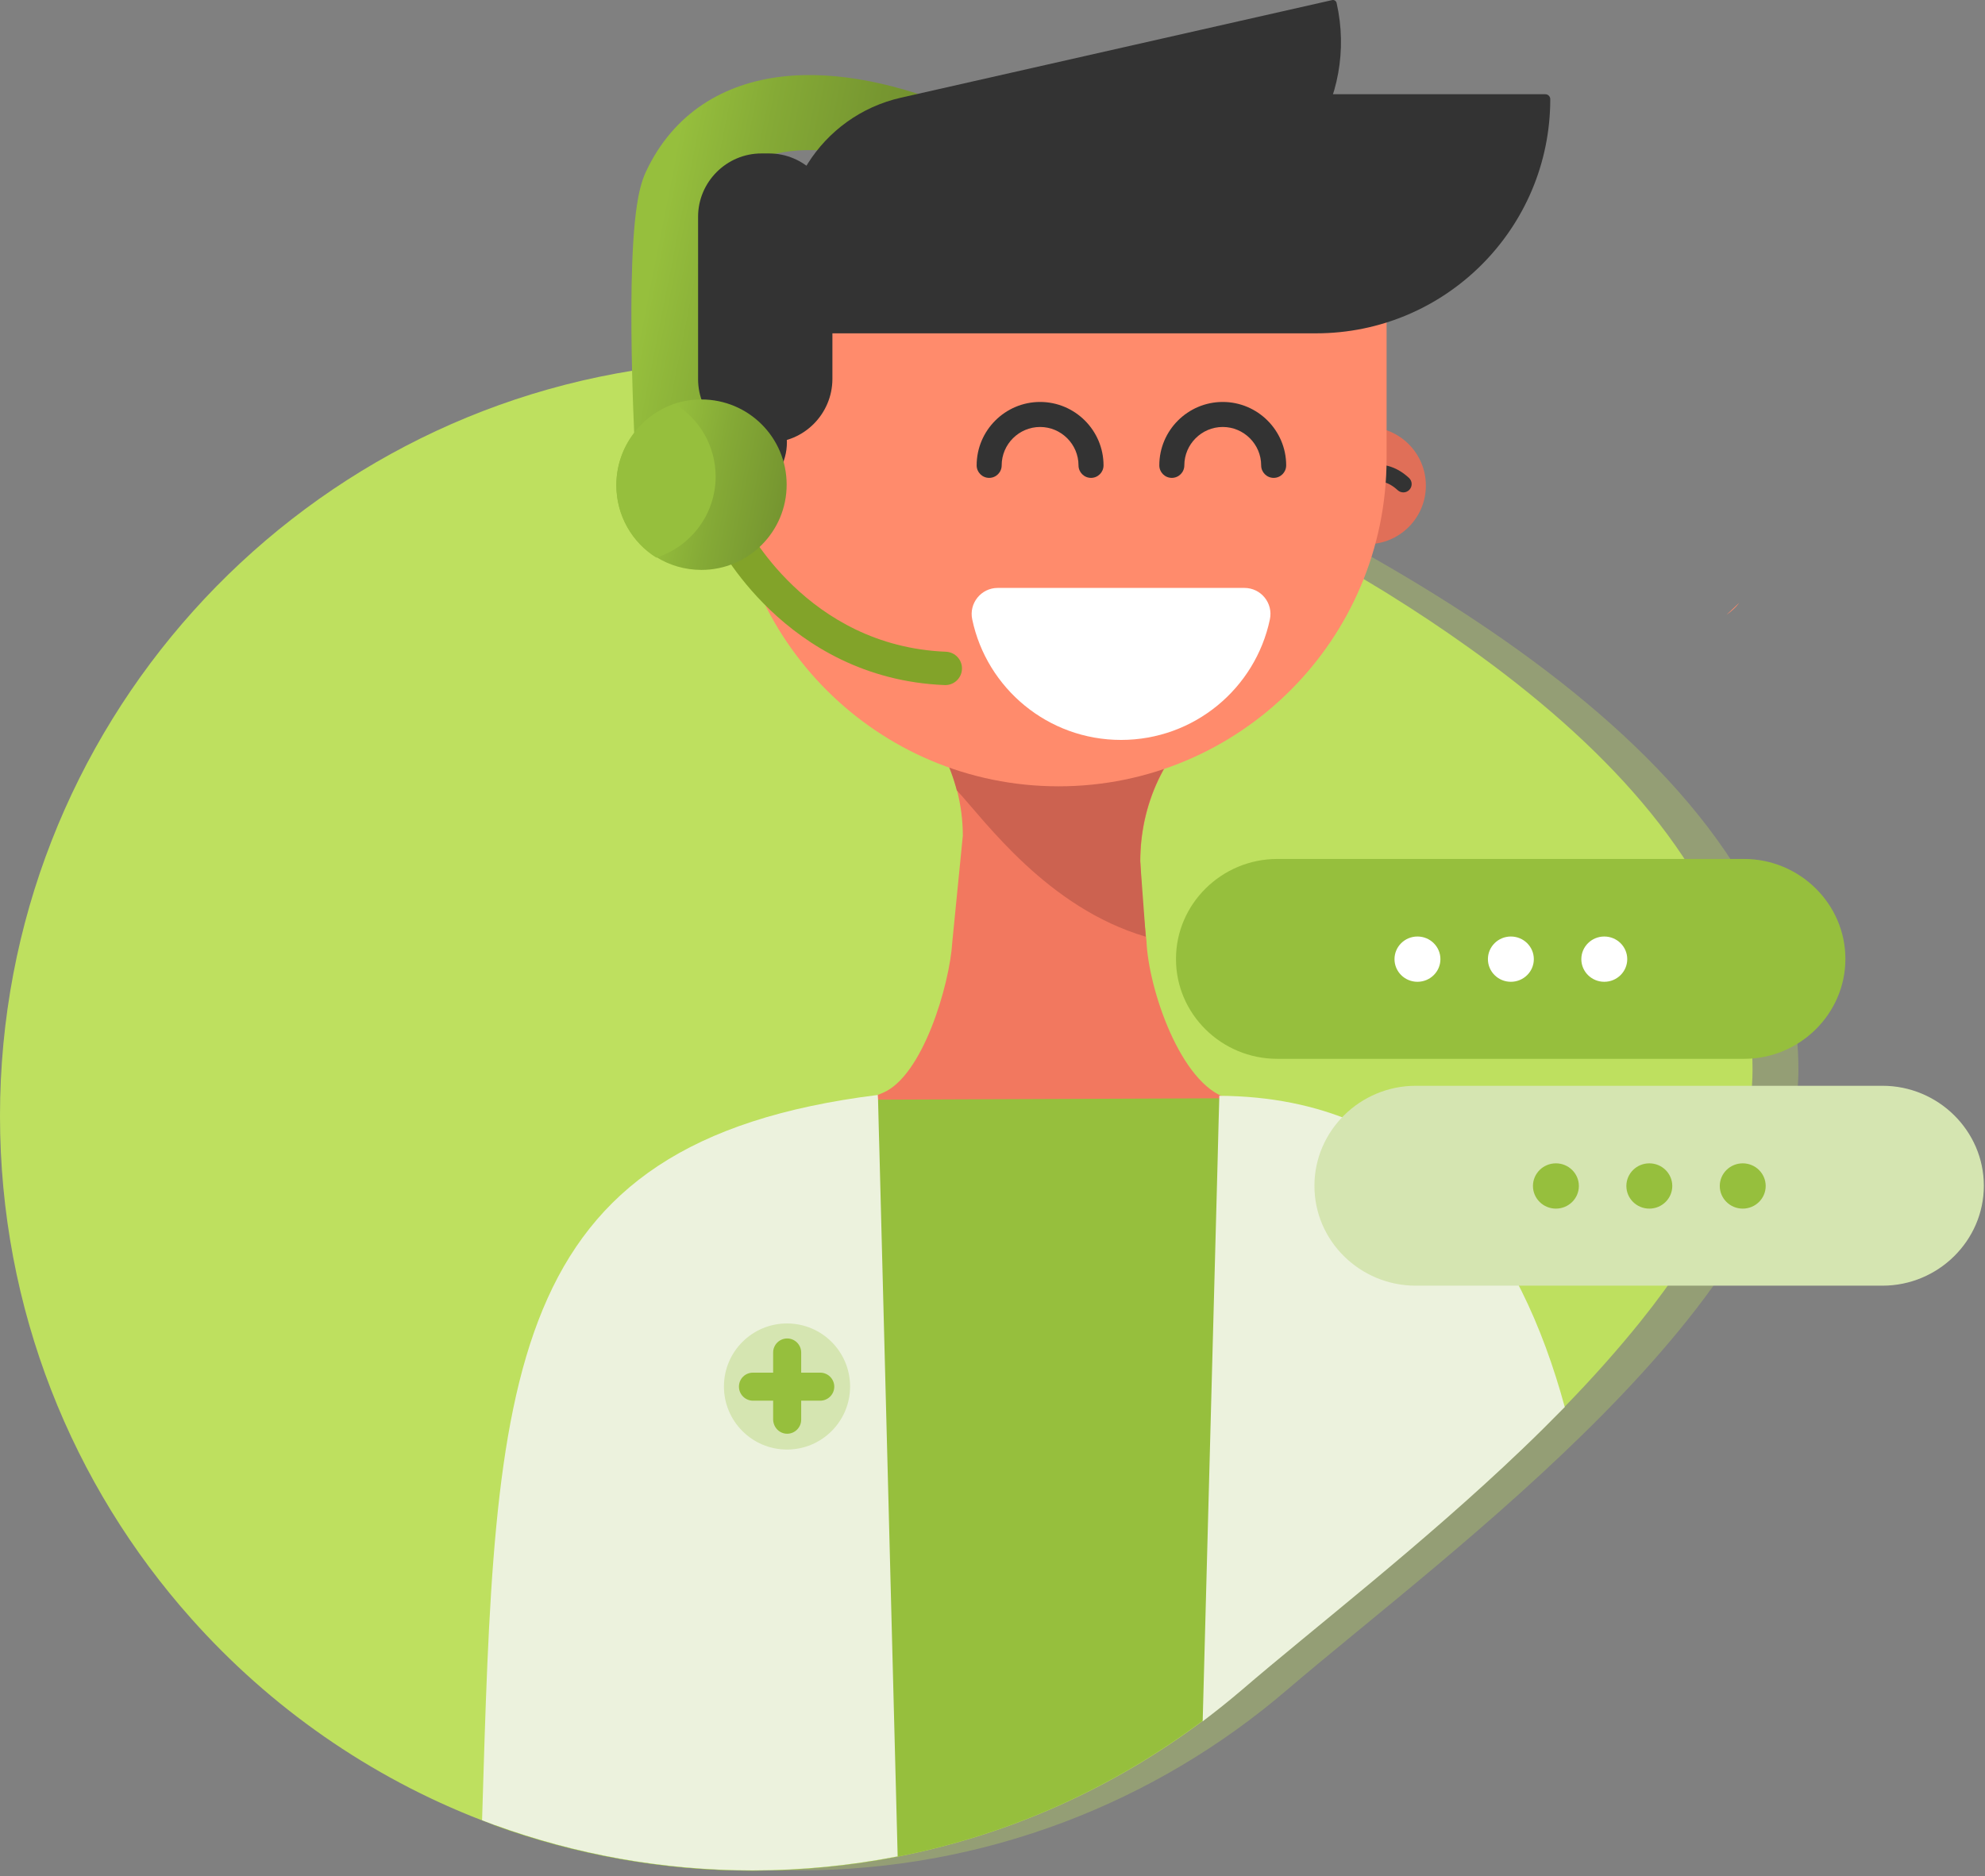 <svg width="238" height="225" viewBox="0 0 238 225" version="1.1" xmlns="http://www.w3.org/2000/svg" xmlns:xlink="http://www.w3.org/1999/xlink">
<rect x="0" y="0" width="238" height="225" fill="#808080" stroke="none"/>
<title>Doctor service</title>
<desc>Created using Figma</desc>
<g id="Canvas" transform="translate(-10624 -18606)">
<g id="Doctor service">
<g id="Group 2">
<g id="Group">
<g id="Group">
<g id="Group">
<g id="path0 fill 8">
<use xlink:href="#path0_fill" transform="translate(10629.5 18649.3)" fill="#BEE05F" fill-opacity="0.32"/>
</g>
<g id="Vector">
<use xlink:href="#path1_fill" transform="translate(10624 18649.3)" fill="#BEE05F"/>
</g>
</g>
<g id="Vector">
<use xlink:href="#path2_fill" transform="translate(10831 18678.3)" fill="#FF8B6C"/>
</g>
</g>
</g>
<g id="Group">
<g id="Vector">
<use xlink:href="#path3_stroke" transform="translate(10704.2 18619.5)" fill="url(#paint3_linear)"/>
</g>
<g id="Group">
<g id="Group">
<g id="Vector">
<use xlink:href="#path4_fill" transform="translate(10741.3 18745.1)" fill="#718F2E"/>
</g>
<g id="Vector">
<use xlink:href="#path5_fill" transform="translate(10725.4 18737.6)" fill="#D5E5B1"/>
</g>
<g id="Group">
<g id="Group">
<g id="Group">
<g id="Vector">
<use xlink:href="#path6_fill" transform="translate(10704.6 18657.2)" fill="#FF8B6C"/>
</g>
</g>
<g id="Vector">
<use xlink:href="#path7_stroke" transform="translate(10707 18662.7)" fill="#333333"/>
</g>
</g>
<g id="Vector">
<use xlink:href="#path8_fill" transform="translate(10726.6 18691.5)" fill="#F2785F"/>
</g>
<g id="Vector">
<use xlink:href="#path9_fill" transform="translate(10733.9 18691.5)" fill="#CC6250"/>
</g>
<g id="Group">
<g id="Group">
<g id="Vector">
<use xlink:href="#path10_fill" transform="translate(10780.9 18657.2)" fill="#E06F58"/>
</g>
</g>
<g id="Vector">
<use xlink:href="#path11_stroke" transform="translate(10786.6 18662.7)" fill="#333333"/>
</g>
<g id="Group">
<g id="Vector">
<use xlink:href="#path12_fill" transform="translate(10711.6 18627.8)" fill="#FF8B6C"/>
</g>
</g>
</g>
</g>
<g id="Group">
<g id="Vector">
<use xlink:href="#path13_fill" transform="translate(10683.3 18737.7)" fill="#96BF3D"/>
</g>
<g id="Vector">
<use xlink:href="#path14_fill" transform="translate(10681.8 18737.3)" fill="#ECF2DD"/>
</g>
<g id="Vector">
<use xlink:href="#path15_fill" transform="translate(10768.2 18737.4)" fill="#ECF2DD"/>
</g>
</g>
</g>
<g id="Group">
<g id="Vector">
<use xlink:href="#path16_fill" transform="translate(10710.8 18764.7)" fill="#D5E5B1"/>
</g>
<g id="Group">
<g id="Vector">
<use xlink:href="#path17_fill" transform="translate(10716.7 18766.5)" fill="#96BF3D"/>
</g>
<g id="Vector">
<use xlink:href="#path18_fill" transform="translate(10712.6 18770.6)" fill="#96BF3D"/>
</g>
</g>
</g>
</g>
<g id="Vector">
<use xlink:href="#path19_fill" transform="translate(10715.4 18617.3)" fill="#333333"/>
</g>
<g id="Vector">
<use xlink:href="#path20_fill" transform="translate(10718.1 18606)" fill="#333333"/>
</g>
<g id="Vector">
<use xlink:href="#path21_fill" transform="translate(10711.6 18652.9)" fill="#333333"/>
</g>
<g id="Vector">
<use xlink:href="#path22_fill" transform="translate(10707.7 18624.4)" fill="#333333"/>
</g>
<g id="Vector">
<use xlink:href="#path23_stroke" transform="translate(10764.5 18655.7)" fill="#333333"/>
</g>
<g id="Vector">
<use xlink:href="#path23_stroke" transform="translate(10742.6 18655.7)" fill="#333333"/>
</g>
<g id="Vector">
<use xlink:href="#path24_fill" transform="translate(10740.5 18676.5)" fill="#FFFFFF"/>
</g>
<g id="Vector">
<use xlink:href="#path25_stroke" transform="translate(10711.6 18669.8)" fill="#82A329"/>
</g>
<g id="Vector">
<use xlink:href="#path26_fill" transform="translate(10697.9 18653.9)" fill="url(#paint27_linear)"/>
</g>
<g id="Vector">
<use xlink:href="#path27_fill" transform="translate(10697.9 18654.5)" fill="#96BF3D"/>
</g>
</g>
</g>
<g id="Group 2.1">
<g id="Group 2">
<g id="Vector">
<use xlink:href="#path28_fill" transform="translate(10765 18709)" fill="#96BF3D"/>
</g>
<g id="Group">
<g id="Vector">
<use xlink:href="#path29_fill" transform="translate(10791.2 18718.3)" fill="#FFFFFF"/>
</g>
<g id="Vector">
<use xlink:href="#path30_fill" transform="translate(10802.4 18718.3)" fill="#FFFFFF"/>
</g>
<g id="Vector">
<use xlink:href="#path29_fill" transform="translate(10813.6 18718.3)" fill="#FFFFFF"/>
</g>
</g>
</g>
<g id="Group">
<g id="Vector">
<use xlink:href="#path31_fill" transform="translate(10781.6 18736.2)" fill="#D5E5B1"/>
</g>
<g id="Group">
<g id="Vector">
<use xlink:href="#path32_fill" transform="translate(10807.8 18745.5)" fill="#96BF3D"/>
</g>
<g id="Vector">
<use xlink:href="#path33_fill" transform="translate(10819 18745.5)" fill="#96BF3D"/>
</g>
<g id="Vector">
<use xlink:href="#path34_fill" transform="translate(10830.2 18745.5)" fill="#96BF3D"/>
</g>
</g>
</g>
</g>
</g>
</g>
<defs>
<linearGradient id="paint3_linear" x1="0" y1="0" x2="1" y2="0" gradientUnits="userSpaceOnUse" gradientTransform="matrix(-31.326 -6.204 -6.206 31.314 32.704 7.465)">
<stop offset="0" stop-color="#718F2E"/>
<stop offset="0.272" stop-color="#769630"/>
<stop offset="0.669" stop-color="#85AA36"/>
<stop offset="1" stop-color="#96BF3D"/>
</linearGradient>
<linearGradient id="paint27_linear" x1="0" y1="0" x2="1" y2="0" gradientUnits="userSpaceOnUse" gradientTransform="matrix(-19.718 -3.905 -3.906 19.711 27.081 3.342)">
<stop offset="0" stop-color="#718F2E"/>
<stop offset="0.272" stop-color="#769630"/>
<stop offset="0.669" stop-color="#85AA36"/>
<stop offset="1" stop-color="#96BF3D"/>
</linearGradient>
<path id="path0_fill" d="M -1.36766e-05 90.493C -1.36766e-05 113.648 8.683 134.787 22.94 150.775C 39.465 169.31 63.498 180.986 90.247 180.986C 112.598 180.986 133.074 172.838 148.843 159.314C 168.226 142.739 210.128 112.472 210.128 84.921C 210.128 47.514 157.89 20.971 125.567 7.196C 123.018 6.104 120.413 5.152 117.752 4.284C 109.069 1.512 99.826 1.62025e-05 90.219 1.62025e-05C 40.418 -0.028 -1.36766e-05 40.515 -1.36766e-05 90.493Z"/>
<path id="path1_fill" d="M 210.128 84.949C 210.128 94.945 204.61 105.304 196.655 115.216C 193.882 118.66 190.829 122.076 187.608 125.38C 185.928 127.088 184.219 128.796 182.482 130.447C 170.606 141.815 157.47 151.923 148.843 159.342C 147.33 160.63 145.79 161.862 144.193 163.066C 133.578 171.018 121.141 176.702 107.641 179.334C 102.011 180.426 96.213 181.014 90.247 181.014C 79.407 181.014 68.988 179.082 59.352 175.582C 58.848 175.386 58.344 175.19 57.812 174.994C 44.311 169.786 32.379 161.414 22.94 150.803C 8.683 134.815 6.83828e-06 113.676 6.83828e-06 90.521C 6.83828e-06 43.959 35.068 5.6 80.163 0.56C 81.34 0.42 82.516 0.308 83.693 0.224C 85.849 0.056 88.034 0 90.247 0C 90.611 0 91.003 0 91.367 0C 91.507 0 91.675 0 91.815 0C 94.504 0.056 97.165 0.224 99.77 0.476C 104.616 0.98 109.349 1.876 113.943 3.136C 115.231 3.5 116.52 3.864 117.78 4.284C 120.441 5.152 123.046 6.104 125.595 7.196C 130.721 9.38 136.351 11.9 142.177 14.7C 147.022 17.051 152.008 19.599 156.994 22.371C 159.739 23.911 162.484 25.507 165.2 27.159C 165.621 27.411 166.041 27.663 166.433 27.915C 169.766 29.987 173.015 32.143 176.18 34.411C 191.838 45.582 204.806 59.106 208.839 74.785C 209.316 76.661 209.68 78.593 209.904 80.525C 210.044 82.009 210.128 83.465 210.128 84.949Z"/>
<path id="path2_fill" d="M 1.513 0C 1.513 0 1.148 0.616 -2.73531e-05 1.428L 1.513 0Z"/>
<path id="path3_stroke" d="M 1.32 9.005L 5.386 10.932L 5.391 10.922L 5.395 10.913L 1.32 9.005ZM 0.395 39.524C 4.889 39.289 4.889 39.289 4.889 39.289C 4.889 39.289 4.889 39.289 4.889 39.289C 4.889 39.288 4.889 39.287 4.889 39.286C 4.889 39.283 4.889 39.279 4.889 39.274C 4.888 39.263 4.887 39.245 4.886 39.222C 4.884 39.176 4.88 39.105 4.876 39.013C 4.867 38.829 4.853 38.556 4.838 38.205C 4.806 37.503 4.763 36.493 4.718 35.265C 4.628 32.805 4.533 29.485 4.507 26.026C 4.481 22.553 4.526 19.008 4.709 16.074C 4.801 14.604 4.924 13.356 5.075 12.381C 5.243 11.302 5.395 10.914 5.386 10.932L -2.747 7.078C -3.322 8.292 -3.625 9.756 -3.818 11C -4.027 12.349 -4.172 13.896 -4.273 15.512C -4.475 18.75 -4.52 22.535 -4.493 26.093C -4.466 29.666 -4.368 33.078 -4.276 35.592C -4.23 36.851 -4.186 37.888 -4.153 38.613C -4.137 38.975 -4.123 39.259 -4.114 39.454C -4.109 39.551 -4.105 39.626 -4.103 39.678C -4.101 39.703 -4.1 39.723 -4.1 39.736C -4.099 39.743 -4.099 39.748 -4.099 39.752C -4.099 39.754 -4.099 39.755 -4.098 39.757C -4.098 39.757 -4.098 39.758 -4.098 39.758C -4.098 39.758 -4.098 39.758 0.395 39.524ZM 5.395 10.913C 7.197 7.066 10.279 5.122 14.61 4.624C 19.184 4.098 25.054 5.25 31.448 7.944L 34.942 -0.35C 27.779 -3.368 20.274 -5.086 13.582 -4.317C 6.645 -3.52 0.569 -0.004 -2.756 7.097L 5.395 10.913Z"/>
<path id="path4_fill" d="M 18.374 1.627L 13.193 11.566C 11.764 14.282 7.955 14.45 6.302 11.846L 2.73531e-05 0.731C 2.73531e-05 0.759 10.476 -1.425 18.374 1.627Z"/>
<path id="path5_fill" d="M 19.053 10.416C 41.349 13.775 49.444 4.48 49.108 2.8C 48.799 1.232 47.539 0.532 47.399 0.448C 46.306 0.14 45.662 -1.59156e-14 45.662 -1.59156e-14L 2.64 0.168C 2.64 0.168 1.939 0.336 0.735 0.672C -0.329 1.512 -3.242 7.056 19.053 10.416Z"/>
<path id="path6_fill" d="M 7.03 14.056C 10.913 14.056 14.061 10.909 14.061 7.028C 14.061 3.146 10.913 0 7.03 0C 3.148 0 0 3.146 0 7.028C 0 10.909 3.148 14.056 7.03 14.056Z"/>
<path id="path7_stroke" d="M 5.072 1.567C 5.52 1.89 6.145 1.79 6.468 1.342C 6.792 0.894 6.691 0.269 6.244 -0.054L 5.072 1.567ZM -0.681 0.612C -1.086 0.988 -1.108 1.621 -0.732 2.026C -0.356 2.43 0.277 2.453 0.681 2.077L -0.681 0.612ZM 5.658 0.756C 6.244 -0.054 6.243 -0.054 6.243 -0.055C 6.242 -0.055 6.242 -0.055 6.242 -0.056C 6.241 -0.056 6.24 -0.056 6.24 -0.057C 6.238 -0.058 6.236 -0.059 6.234 -0.061C 6.231 -0.063 6.226 -0.066 6.221 -0.07C 6.211 -0.077 6.198 -0.086 6.182 -0.097C 6.15 -0.118 6.107 -0.146 6.053 -0.179C 5.946 -0.245 5.796 -0.33 5.609 -0.421C 5.237 -0.602 4.704 -0.811 4.059 -0.922C 2.731 -1.15 0.99 -0.943 -0.681 0.612L 0.681 2.077C 1.839 0.999 2.927 0.913 3.721 1.049C 4.136 1.12 4.487 1.257 4.734 1.377C 4.857 1.437 4.95 1.491 5.009 1.527C 5.038 1.544 5.058 1.558 5.069 1.565C 5.075 1.569 5.078 1.571 5.078 1.571C 5.079 1.571 5.078 1.571 5.077 1.571C 5.077 1.57 5.076 1.57 5.075 1.569C 5.075 1.569 5.074 1.568 5.074 1.568C 5.074 1.568 5.073 1.568 5.073 1.568C 5.073 1.567 5.072 1.567 5.658 0.756Z"/>
<path id="path8_fill" d="M 0.994 46.478L 3.235 45.554C 8.025 43.566 11.274 32.591 11.582 27.439L 12.842 14.7C 12.842 12.824 12.59 11.004 12.142 9.24C 11.358 6.244 9.957 3.416 8.053 0.924C 7.801 0.588 7.548 0.336 7.324 0.196L 42.336 -1.70893e-06L 43.121 -1.70893e-06C 42.925 0.112 42.728 0.224 42.504 0.392C 42.504 0.392 42.504 0.392 42.476 0.392C 37.071 4.424 34.13 11.004 34.13 17.751L 34.326 22.371L 34.858 27.299C 35.082 33.095 38.975 44.519 44.521 46.17C 45.978 46.73 45.754 48.858 44.213 49.082L 35.334 50.37C 26.875 51.602 18.304 51.686 9.817 50.566L 1.358 49.446C -0.266 49.194 -0.49 47.01 0.994 46.478Z"/>
<path id="path9_fill" d="M -1.36766e-05 0.224C 0.252 0.364 0.504 0.644 0.728 0.952C 2.633 3.444 4.033 6.272 4.818 9.268C 8.263 12.992 15.685 23.351 27.477 26.823L 26.805 17.751C 26.805 11.004 29.746 4.424 35.152 0.392C 35.096 0.252 35.04 0.14 34.984 3.41785e-06L -1.36766e-05 0.224Z"/>
<path id="path10_fill" d="M 7.03 14.056C 10.913 14.056 14.061 10.909 14.061 7.028C 14.061 3.146 10.913 0 7.03 0C 3.148 0 2.73531e-05 3.146 2.73531e-05 7.028C 2.73531e-05 10.909 3.148 14.056 7.03 14.056Z"/>
<path id="path11_stroke" d="M -0.586 -0.054C -1.033 0.269 -1.134 0.894 -0.811 1.342C -0.487 1.79 0.138 1.89 0.586 1.567L -0.586 -0.054ZM 4.977 2.077C 5.381 2.453 6.014 2.43 6.39 2.026C 6.766 1.621 6.743 0.988 6.339 0.612L 4.977 2.077ZM -2.73531e-05 0.756C 0.586 1.567 0.585 1.567 0.585 1.568C 0.585 1.568 0.584 1.568 0.584 1.568C 0.584 1.568 0.583 1.569 0.583 1.569C 0.582 1.57 0.581 1.57 0.581 1.571C 0.58 1.571 0.579 1.571 0.58 1.571C 0.58 1.571 0.583 1.569 0.589 1.565C 0.599 1.558 0.62 1.544 0.649 1.527C 0.708 1.491 0.801 1.437 0.924 1.377C 1.17 1.257 1.522 1.12 1.937 1.049C 2.731 0.913 3.819 0.999 4.977 2.077L 6.339 0.612C 4.668 -0.943 2.927 -1.15 1.599 -0.922C 0.954 -0.811 0.421 -0.602 0.049 -0.421C -0.138 -0.33 -0.288 -0.245 -0.395 -0.179C -0.449 -0.146 -0.492 -0.118 -0.524 -0.097C -0.54 -0.086 -0.553 -0.077 -0.563 -0.07C -0.568 -0.066 -0.573 -0.063 -0.577 -0.061C -0.578 -0.059 -0.58 -0.058 -0.582 -0.057C -0.582 -0.057 -0.583 -0.056 -0.584 -0.056C -0.584 -0.055 -0.585 -0.055 -0.585 -0.055C -0.585 -0.054 -0.586 -0.054 -2.73531e-05 0.756Z"/>
<path id="path12_fill" d="M 39.325 72.49C 61.033 72.49 78.651 54.878 78.651 33.179L 78.651 8.54463e-07L 30.587 8.54463e-07C 13.697 8.54463e-07 2.73531e-05 13.691 2.73531e-05 30.575L 2.73531e-05 33.179C 2.73531e-05 54.878 17.618 72.49 39.325 72.49Z"/>
<path id="path13_fill" d="M 123.13 42.054C 111.254 53.422 98.118 63.53 89.491 70.95C 87.978 72.237 86.438 73.469 84.841 74.673C 74.225 82.625 61.789 88.309 48.288 90.941C 42.659 92.033 36.861 92.621 30.895 92.621C 20.055 92.621 9.635 90.689 1.36766e-05 87.189C 5.266 68.038 14.761 16.267 18.486 12.936C 26.385 5.908 38.233 1.96 42.799 0.644C 42.883 0.616 42.939 0.616 43.023 0.588C 43.163 0.56 43.303 0.504 43.415 0.476C 43.527 0.448 43.667 0.42 43.751 0.392C 43.751 0.392 43.779 0.392 43.807 0.392C 43.891 0.364 43.975 0.364 44.031 0.336C 44.171 0.308 44.311 0.252 44.423 0.224C 44.451 0.224 44.479 0.196 44.507 0.196L 44.535 0.196C 44.563 0.196 44.591 0.196 44.591 0.168C 44.619 0.168 44.619 0.168 44.647 0.168C 44.675 0.168 44.675 0.168 44.675 0.168L 45.908 0.168L 86.83 -3.41785e-06L 87.698 -3.41785e-06C 87.698 -3.41785e-06 87.726 -3.41785e-06 87.754 -3.41785e-06C 87.782 -3.41785e-06 87.81 0.028 87.838 0.028C 87.838 0.028 87.838 0.028 87.866 0.028C 87.894 0.028 87.922 0.028 87.95 0.056C 88.034 0.084 88.118 0.084 88.202 0.112C 88.258 0.112 88.314 0.14 88.37 0.14C 88.426 0.168 88.51 0.168 88.594 0.196C 88.678 0.224 88.734 0.224 88.818 0.252C 88.846 0.252 88.902 0.28 88.958 0.28C 89.042 0.308 89.099 0.308 89.183 0.336C 89.239 0.364 89.323 0.364 89.379 0.392C 93.804 1.596 105.652 5.46 113.439 13.579C 115.484 15.623 119.321 28.139 123.13 42.054Z"/>
<path id="path14_fill" d="M 49.829 91.305C 44.199 92.397 38.401 92.985 32.435 92.985C 21.595 92.985 11.176 91.053 1.541 87.553C 1.036 87.357 0.532 87.161 1.36766e-05 86.965C 1.597 33.879 2.017 5.656 47.448 -1.70893e-06L 47.476 0.504L 47.56 3.836L 47.644 6.86L 49.829 91.305Z"/>
<path id="path15_fill" d="M 43.415 37.323C 41.734 39.031 40.026 40.739 38.289 42.391C 26.413 53.758 13.277 63.866 4.65 71.285C 3.137 72.573 1.597 73.805 -1.36766e-05 75.009L 1.793 7.756L 1.905 3.304L 1.989 0.308L 1.989 0.028L 1.989 -1.59156e-14C 26.805 0.14 38.121 17.947 43.415 37.323Z"/>
<path id="path16_fill" d="M 7.563 15.12C 11.739 15.12 15.125 11.735 15.125 7.56C 15.125 3.385 11.739 3.41785e-06 7.563 3.41785e-06C 3.386 3.41785e-06 -1.36766e-05 3.385 -1.36766e-05 7.56C -1.36766e-05 11.735 3.386 15.12 7.563 15.12Z"/>
<path id="path17_fill" d="M 1.681 11.424C 2.605 11.424 3.361 10.668 3.361 9.744L 3.361 1.68C 3.361 0.756 2.605 3.41785e-06 1.681 3.41785e-06C 0.756 3.41785e-06 -1.36766e-05 0.756 -1.36766e-05 1.68L -1.36766e-05 9.744C 0.028 10.668 0.756 11.424 1.681 11.424Z"/>
<path id="path18_fill" d="M -2.73531e-05 1.68C -2.73531e-05 2.604 0.756 3.36 1.681 3.36L 9.747 3.36C 10.672 3.36 11.428 2.604 11.428 1.68C 11.428 0.756 10.672 3.41785e-06 9.747 3.41785e-06L 1.681 3.41785e-06C 0.728 3.41785e-06 -2.73531e-05 0.756 -2.73531e-05 1.68Z"/>
<path id="path19_fill" d="M 2.73531e-05 28.671L 66.383 28.671C 81.9 28.671 94.476 16.099 94.476 0.588C 94.476 0.28 94.224 4.27231e-07 93.888 4.27231e-07L 23.64 4.27231e-07C 10.588 4.27231e-07 2.73531e-05 10.584 2.73531e-05 23.631L 2.73531e-05 28.671Z"/>
<path id="path20_fill" d="M 1.287 36.746L 50.163 25.686C 61.591 23.11 68.734 11.742 66.157 0.347C 66.101 0.123 65.877 -0.045 65.625 0.011L 13.919 11.714C 4.312 13.898 -1.738 23.446 0.446 33.05L 1.287 36.746Z"/>
<path id="path21_fill" d="M 2.73531e-05 2.319L 2.73531e-05 9.935C 2.73531e-05 11.727 1.961 12.847 3.473 11.923C 5.434 10.747 6.75 8.591 6.75 6.127C 6.75 3.663 5.434 1.535 3.473 0.331C 1.961 -0.593 2.73531e-05 0.527 2.73531e-05 2.319Z"/>
<path id="path22_fill" d="M 8.515 34.663L 7.591 34.663C 3.417 34.663 -1.36766e-05 31.247 -1.36766e-05 27.075L -1.36766e-05 7.588C -1.36766e-05 3.416 3.417 -7.9578e-15 7.591 -7.9578e-15L 8.515 -7.9578e-15C 12.688 -7.9578e-15 16.105 3.416 16.105 7.588L 16.105 27.075C 16.078 31.247 12.688 34.663 8.515 34.663Z"/>
<path id="path23_stroke" d="M 10.712 6.104C 10.712 6.932 11.384 7.604 12.212 7.604C 13.041 7.604 13.712 6.932 13.712 6.104L 10.712 6.104ZM -1.5 6.104C -1.5 6.932 -0.828 7.604 -2.73531e-05 7.604C 0.828 7.604 1.5 6.932 1.5 6.104L -1.5 6.104ZM 13.712 6.104C 13.712 1.915 10.295 -1.5 6.106 -1.5L 6.106 1.5C 8.639 1.5 10.712 3.573 10.712 6.104L 13.712 6.104ZM 6.106 -1.5C 1.917 -1.5 -1.5 1.915 -1.5 6.104L 1.5 6.104C 1.5 3.573 3.573 1.5 6.106 1.5L 6.106 -1.5Z"/>
<path id="path24_fill" d="M 3.125 0C 1.136 0 -0.349 1.848 0.071 3.78C 1.808 12.04 9.147 18.227 17.914 18.227C 26.681 18.227 34.019 12.04 35.756 3.78C 36.176 1.82 34.691 0 32.703 0L 3.125 0Z"/>
<path id="path25_stroke" d="M 1.791 -0.89C 1.3 -1.879 0.1 -2.283 -0.89 -1.791C -1.879 -1.3 -2.283 -0.1 -1.791 0.89L 1.791 -0.89ZM 25.66 18.35C 26.764 18.395 27.695 17.536 27.739 16.432C 27.784 15.329 26.925 14.398 25.822 14.353L 25.66 18.35ZM 2.73531e-05 -8.54463e-07C -1.791 0.89 -1.791 0.89 -1.79 0.891C -1.79 0.892 -1.79 0.893 -1.789 0.893C -1.789 0.895 -1.788 0.897 -1.787 0.899C -1.785 0.903 -1.782 0.908 -1.779 0.914C -1.773 0.925 -1.765 0.941 -1.755 0.96C -1.736 0.999 -1.708 1.051 -1.673 1.118C -1.602 1.251 -1.499 1.438 -1.364 1.672C -1.094 2.14 -0.694 2.797 -0.158 3.581C 0.911 5.146 2.531 7.235 4.746 9.349C 9.182 13.583 16.057 17.961 25.66 18.35L 25.822 14.353C 17.443 14.014 11.447 10.216 7.508 6.456C 5.536 4.573 4.092 2.711 3.145 1.324C 2.672 0.632 2.325 0.063 2.101 -0.327C 1.989 -0.521 1.907 -0.67 1.856 -0.767C 1.83 -0.815 1.812 -0.85 1.801 -0.871C 1.796 -0.881 1.792 -0.888 1.791 -0.891C 1.79 -0.893 1.789 -0.893 1.79 -0.893C 1.79 -0.893 1.79 -0.893 1.79 -0.892C 1.79 -0.892 1.791 -0.891 1.791 -0.891C 1.791 -0.89 1.791 -0.89 2.73531e-05 -8.54463e-07Z"/>
<path id="path26_fill" d="M 1.36766e-05 10.248C 1.36766e-05 13.887 1.905 17.107 4.79 18.899C 6.358 19.879 8.207 20.439 10.195 20.439C 15.825 20.439 20.419 15.876 20.419 10.22C 20.419 4.564 15.853 1.70893e-06 10.195 1.70893e-06C 9.103 1.70893e-06 8.067 0.168 7.086 0.476C 2.997 1.82 1.36766e-05 5.684 1.36766e-05 10.248Z"/>
<path id="path27_fill" d="M 1.36766e-05 9.716C 1.36766e-05 13.355 1.905 16.575 4.79 18.367C 8.907 17.051 11.904 13.188 11.904 8.652C 11.904 5.012 9.999 1.792 7.114 7.9578e-15C 2.997 1.288 1.36766e-05 5.152 1.36766e-05 9.716Z"/>
<path id="path28_fill" d="M 12.15 23.969L 68.112 23.969C 74.789 23.969 80.262 18.571 80.262 11.985C 80.262 5.398 74.789 0 68.112 0L 12.15 0C 5.472 0 2.83081e-05 5.398 2.83081e-05 11.985C -0.016 18.587 5.456 23.969 12.15 23.969Z"/>
<path id="path29_fill" d="M 2.752 5.43C 4.273 5.43 5.505 4.214 5.505 2.715C 5.505 1.216 4.273 1.96108e-06 2.752 1.96108e-06C 1.232 1.96108e-06 -1.59052e-05 1.216 -1.59052e-05 2.715C -1.59052e-05 4.214 1.232 5.43 2.752 5.43Z"/>
<path id="path30_fill" d="M 2.752 5.43C 4.273 5.43 5.505 4.214 5.505 2.715C 5.505 1.216 4.273 1.96108e-06 2.752 1.96108e-06C 1.232 1.96108e-06 1.59052e-05 1.216 1.59052e-05 2.715C 1.59052e-05 4.214 1.232 5.43 2.752 5.43Z"/>
<path id="path31_fill" d="M 12.15 23.969L 68.112 23.969C 74.789 23.969 80.262 18.571 80.262 11.985C 80.262 5.398 74.789 -1.96108e-06 68.112 -1.96108e-06L 12.15 -1.96108e-06C 5.472 -1.96108e-06 5.21659e-05 5.398 5.21659e-05 11.985C -0.016 18.587 5.456 23.969 12.15 23.969Z"/>
<path id="path32_fill" d="M 2.752 5.43C 4.273 5.43 5.505 4.214 5.505 2.715C 5.505 1.216 4.273 0 2.752 0C 1.232 0 -1.59052e-05 1.216 -1.59052e-05 2.715C -1.59052e-05 4.214 1.232 5.43 2.752 5.43Z"/>
<path id="path33_fill" d="M 2.752 5.43C 4.273 5.43 5.505 4.214 5.505 2.715C 5.505 1.216 4.273 0 2.752 0C 1.232 0 1.59052e-05 1.216 1.59052e-05 2.715C 1.59052e-05 4.214 1.232 5.43 2.752 5.43Z"/>
<path id="path34_fill" d="M 2.752 5.43C 4.273 5.43 5.505 4.214 5.505 2.715C 5.505 1.216 4.273 0 2.752 0C 1.232 0 7.95258e-06 1.216 7.95258e-06 2.715C 7.95258e-06 4.214 1.232 5.43 2.752 5.43Z"/>
</defs>
</svg>
